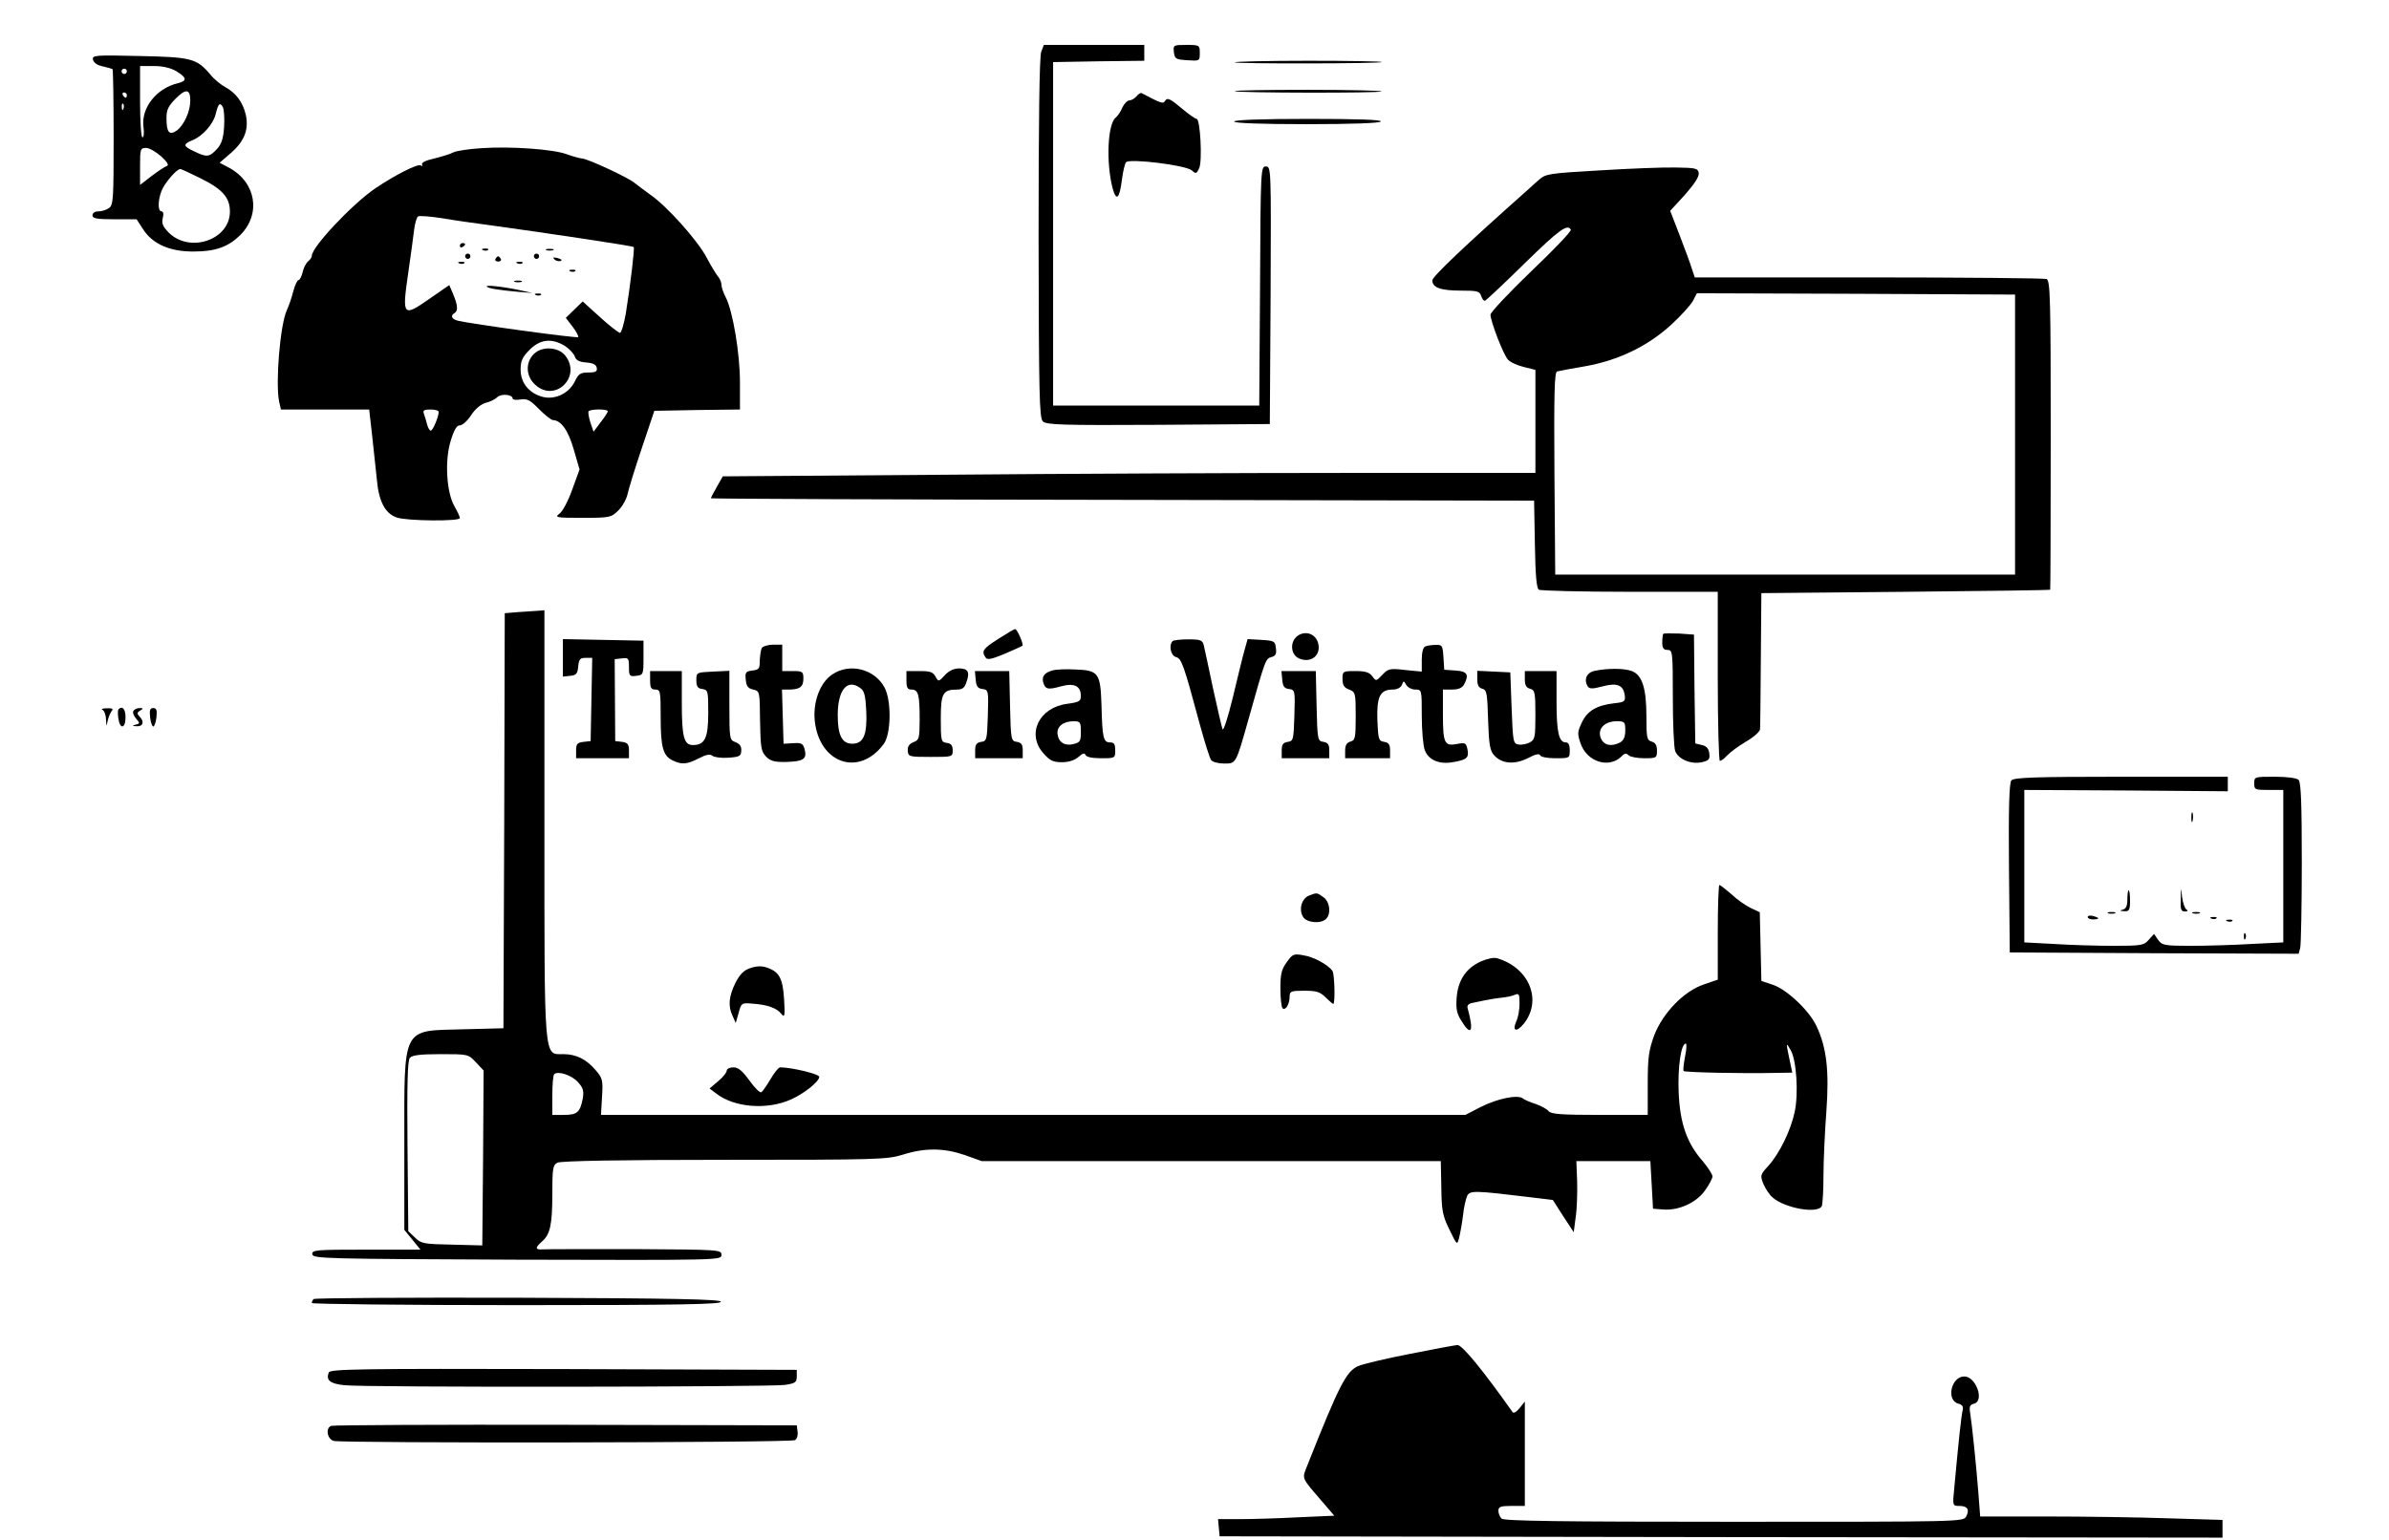<?xml version="1.0" standalone="no"?>
<!DOCTYPE svg PUBLIC "-//W3C//DTD SVG 20010904//EN"
 "http://www.w3.org/TR/2001/REC-SVG-20010904/DTD/svg10.dtd">
<svg version="1.0" xmlns="http://www.w3.org/2000/svg"
 width="904pt" height="583pt" viewBox="0 0 904 583"
 preserveAspectRatio="xMidYMid meet">

<g transform="translate(0,583) scale(0.1,-0.1)"
fill="#000000" stroke="none">
<path d="M3940 5634 c-7 -17 -10 -275 -10 -705 1 -595 3 -680 16 -694 14 -13
70 -15 437 -13 l422 3 3 488 c2 481 2 487 -18 487 -19 0 -20 -8 -22 -452 l-3
-453 -390 0 -390 0 0 650 0 650 173 3 172 2 0 30 0 30 -190 0 -190 0 -10 -26z"/>
<path d="M4442 5633 c3 -26 7 -28 51 -31 46 -3 47 -3 47 27 0 30 -1 31 -51 31
-49 0 -50 -1 -47 -27z"/>
<path d="M352 5604 c2 -11 16 -21 36 -25 18 -4 35 -9 38 -11 2 -3 4 -119 4
-259 0 -228 -1 -255 -17 -266 -9 -7 -27 -13 -40 -13 -14 0 -23 -6 -23 -15 0
-12 16 -15 83 -15 l84 0 24 -37 c36 -57 103 -86 193 -85 82 0 130 18 175 62
80 80 60 200 -42 255 l-36 19 44 38 c51 45 67 89 55 144 -11 47 -37 82 -77
104 -17 9 -44 31 -58 49 -51 60 -72 65 -268 69 -168 4 -179 3 -175 -14z m316
-44 c39 -24 41 -36 5 -45 -81 -19 -140 -94 -130 -166 3 -22 1 -39 -4 -39 -5 0
-9 61 -9 135 l0 135 53 0 c34 0 63 -7 85 -20z m-188 0 c0 -5 -4 -10 -10 -10
-5 0 -10 5 -10 10 0 6 5 10 10 10 6 0 10 -4 10 -10z m240 -111 c0 -41 -24 -93
-51 -113 -29 -20 -39 -7 -39 48 0 30 7 45 35 73 39 39 55 36 55 -8z m-240 21
c0 -5 -2 -10 -4 -10 -3 0 -8 5 -11 10 -3 6 -1 10 4 10 6 0 11 -4 11 -10z m-13
-52 c-3 -8 -6 -5 -6 6 -1 11 2 17 5 13 3 -3 4 -12 1 -19z m381 -69 c-3 -44
-10 -65 -28 -84 -28 -30 -38 -31 -85 -8 -43 20 -44 27 -5 43 37 15 78 62 86
98 10 40 16 46 27 27 5 -9 7 -44 5 -76z m-238 -111 c22 -20 30 -33 22 -36 -7
-2 -33 -19 -58 -38 l-44 -34 0 70 c0 66 1 70 23 70 12 0 38 -15 57 -32z m149
-83 c83 -41 111 -73 111 -126 0 -107 -152 -159 -232 -79 -22 23 -27 35 -22 55
4 15 2 25 -5 25 -14 0 -14 40 0 77 11 29 57 83 71 83 5 0 39 -16 77 -35z"/>
<path d="M4672 5594 c7 -6 550 -5 557 1 2 3 -123 5 -279 5 -156 0 -281 -3
-278 -6z"/>
<path d="M4672 5485 c7 -7 549 -8 556 -1 3 3 -122 6 -278 6 -156 0 -281 -2
-278 -5z"/>
<path d="M4300 5465 c-7 -8 -19 -15 -26 -15 -8 0 -20 -12 -27 -27 -6 -16 -18
-32 -25 -38 -31 -24 -37 -171 -12 -267 14 -51 26 -41 35 29 4 32 11 63 16 69
13 15 226 -11 249 -31 15 -14 18 -13 28 9 12 27 4 186 -10 186 -5 0 -32 19
-59 42 -40 34 -52 39 -59 28 -9 -14 -11 -14 -91 28 -3 1 -12 -4 -19 -13z"/>
<path d="M4670 5370 c0 -6 98 -10 274 -10 173 0 277 4 281 10 4 7 -90 10 -274
10 -181 0 -281 -4 -281 -10z"/>
<path d="M1820 5269 c-47 -3 -94 -10 -105 -16 -11 -6 -44 -16 -72 -23 -32 -7
-50 -16 -46 -23 3 -6 1 -7 -5 -3 -12 7 -98 -37 -172 -87 -88 -60 -240 -222
-240 -255 0 -5 -6 -15 -14 -21 -8 -7 -18 -26 -21 -42 -4 -16 -11 -29 -15 -29
-5 0 -14 -19 -20 -42 -6 -24 -17 -56 -25 -73 -25 -56 -43 -272 -29 -344 l7
-31 167 0 167 0 11 -97 c6 -54 14 -129 18 -168 7 -82 31 -129 76 -144 38 -13
238 -15 238 -2 0 6 -9 25 -20 44 -30 51 -38 172 -15 247 13 43 23 60 35 60 10
0 29 17 43 39 15 23 37 41 54 46 15 3 36 13 45 22 16 14 58 10 58 -6 0 -4 14
-6 30 -3 25 4 37 -3 70 -37 22 -22 46 -41 52 -41 31 -1 58 -38 79 -111 l22
-76 -28 -77 c-15 -42 -37 -84 -49 -91 -18 -14 -10 -15 88 -15 105 0 108 1 136
28 16 16 31 44 35 63 4 19 28 97 54 174 l47 140 162 3 162 2 0 103 c0 109 -27
270 -54 322 -9 17 -16 38 -16 47 0 9 -6 23 -12 30 -7 8 -26 39 -43 71 -34 66
-153 199 -217 242 -23 17 -49 36 -56 42 -19 18 -179 93 -200 93 -9 1 -35 8
-57 16 -50 19 -213 31 -325 23z m45 -293 c204 -28 530 -77 533 -81 4 -4 -12
-140 -30 -252 -7 -40 -17 -73 -22 -73 -6 1 -40 27 -76 60 l-65 59 -32 -31 -32
-31 26 -34 c14 -18 23 -36 21 -39 -5 -5 -406 50 -455 62 -24 6 -30 19 -13 29
14 9 12 30 -5 71 l-15 35 -75 -52 c-100 -70 -104 -66 -81 93 10 68 20 143 23
168 3 25 10 48 15 51 5 3 46 0 91 -7 45 -8 132 -20 192 -28z m272 -455 c17
-11 34 -29 38 -40 4 -14 16 -21 43 -23 26 -2 38 -8 40 -20 3 -14 -4 -18 -32
-18 -30 0 -37 -5 -51 -34 -23 -47 -80 -73 -129 -56 -48 16 -76 53 -76 102 0
32 7 47 34 74 40 40 83 45 133 15z m-477 -250 c0 -18 -22 -71 -30 -71 -4 0
-11 11 -14 24 -3 13 -9 31 -12 40 -5 13 1 16 25 16 17 0 31 -4 31 -9z m640 2
c0 -3 -12 -22 -27 -41 l-27 -36 -12 35 c-6 19 -9 37 -7 42 5 9 73 10 73 0z"/>
<path d="M1740 4899 c0 -5 5 -7 10 -4 6 3 10 8 10 11 0 2 -4 4 -10 4 -5 0 -10
-5 -10 -11z"/>
<path d="M1828 4883 c7 -3 16 -2 19 1 4 3 -2 6 -13 5 -11 0 -14 -3 -6 -6z"/>
<path d="M2068 4883 c6 -2 18 -2 25 0 6 3 1 5 -13 5 -14 0 -19 -2 -12 -5z"/>
<path d="M1760 4860 c0 -5 5 -10 10 -10 6 0 10 5 10 10 0 6 -4 10 -10 10 -5 0
-10 -4 -10 -10z"/>
<path d="M2020 4860 c0 -5 5 -10 10 -10 6 0 10 5 10 10 0 6 -4 10 -10 10 -5 0
-10 -4 -10 -10z"/>
<path d="M1875 4850 c-3 -5 1 -10 10 -10 9 0 13 5 10 10 -3 6 -8 10 -10 10 -2
0 -7 -4 -10 -10z"/>
<path d="M2098 4848 c5 -5 16 -8 23 -6 8 3 3 7 -10 11 -17 4 -21 3 -13 -5z"/>
<path d="M1738 4833 c7 -3 16 -2 19 1 4 3 -2 6 -13 5 -11 0 -14 -3 -6 -6z"/>
<path d="M1958 4833 c7 -3 16 -2 19 1 4 3 -2 6 -13 5 -11 0 -14 -3 -6 -6z"/>
<path d="M2158 4803 c7 -3 16 -2 19 1 4 3 -2 6 -13 5 -11 0 -14 -3 -6 -6z"/>
<path d="M1948 4763 c6 -2 18 -2 25 0 6 3 1 5 -13 5 -14 0 -19 -2 -12 -5z"/>
<path d="M1842 4745 c7 -7 46 -13 123 -20 l50 -4 -45 10 c-65 14 -136 22 -128
14z"/>
<path d="M2028 4713 c7 -3 16 -2 19 1 4 3 -2 6 -13 5 -11 0 -14 -3 -6 -6z"/>
<path d="M2020 4490 c-33 -33 -30 -85 6 -117 75 -68 176 31 113 111 -26 33
-88 37 -119 6z"/>
<path d="M6052 5185 c-191 -11 -204 -13 -229 -36 -15 -13 -32 -28 -38 -34
-242 -215 -365 -332 -365 -346 0 -28 32 -39 109 -39 61 0 70 -2 76 -21 4 -11
10 -19 15 -17 4 2 72 65 149 141 132 129 162 150 175 128 4 -5 -64 -76 -149
-157 -85 -82 -155 -156 -155 -165 0 -25 49 -152 66 -170 9 -10 35 -22 60 -28
l44 -11 0 -195 0 -195 -712 0 c-392 0 -1084 -3 -1538 -7 l-825 -6 -22 -39
c-13 -22 -23 -42 -23 -44 0 -2 701 -5 1558 -6 l1557 -3 3 -165 c2 -116 6 -166
15 -172 6 -4 162 -8 345 -8 l332 0 0 -320 c0 -176 4 -320 8 -320 5 0 17 9 28
21 10 11 42 35 71 52 29 17 53 38 53 47 1 8 2 128 3 265 l2 250 545 5 c300 3
546 6 548 8 1 1 2 265 2 586 0 523 -2 584 -16 590 -9 3 -312 6 -673 6 l-658 0
-11 33 c-5 17 -26 74 -46 126 l-36 93 56 61 c35 40 54 68 52 82 -3 18 -11 20
-88 21 -47 1 -176 -4 -288 -11z m1573 -1000 l0 -530 -870 0 -870 0 -3 383 c-2
301 0 383 10 386 7 2 56 11 108 20 124 22 236 76 325 158 36 33 72 73 81 89
l15 29 602 -2 602 -3 0 -530z"/>
<path d="M1958 3513 l-48 -4 -2 -785 -3 -786 -154 -4 c-232 -6 -221 15 -221
-431 l0 -328 31 -38 30 -37 -206 0 c-191 0 -206 -1 -203 -18 3 -16 49 -17 776
-20 767 -2 772 -2 772 18 0 20 -7 20 -327 22 -181 0 -338 0 -350 -1 -28 -2
-29 6 -3 29 32 27 40 65 40 180 0 97 2 110 19 119 12 7 241 11 632 11 583 0
617 1 677 20 83 26 154 25 233 -2 l64 -23 869 0 868 0 2 -100 c1 -88 5 -107
31 -160 28 -58 29 -59 36 -31 4 15 11 53 15 85 3 31 11 64 16 75 11 20 27 20
233 -5 l91 -11 39 -61 40 -61 7 54 c5 30 7 91 6 135 l-3 80 140 0 140 0 5 -90
5 -90 38 -3 c58 -5 125 25 158 71 16 22 29 47 29 54 0 8 -17 34 -37 58 -60 68
-86 143 -91 260 -4 96 9 185 27 185 4 0 3 -22 -3 -50 -5 -27 -8 -52 -5 -54 5
-5 224 -10 347 -7 l64 1 -7 33 c-18 85 -18 85 1 52 22 -38 30 -164 15 -234
-15 -70 -57 -156 -98 -202 -33 -36 -33 -38 -20 -71 8 -18 23 -41 34 -50 47
-42 175 -64 187 -32 3 9 6 61 6 115 0 55 5 164 11 243 11 153 1 242 -38 323
-26 57 -111 137 -163 155 l-45 15 -3 130 -3 130 -34 16 c-19 9 -52 32 -73 52
-22 19 -42 35 -46 35 -3 0 -6 -81 -6 -179 l0 -179 -52 -18 c-76 -25 -156 -108
-189 -194 -20 -56 -24 -82 -24 -182 l0 -118 -181 0 c-146 0 -184 3 -194 14 -6
8 -28 20 -48 27 -20 6 -43 16 -49 21 -20 16 -96 0 -160 -32 l-58 -30 -1635 0
-1636 0 4 68 c4 62 2 71 -23 100 -36 43 -75 62 -124 62 -74 0 -71 -36 -71 876
l0 804 -27 -2 c-16 -1 -49 -3 -75 -5z m-157 -1704 l29 -31 -2 -331 -3 -331
-115 3 c-107 2 -117 4 -140 27 l-25 24 -3 321 c-2 233 0 325 9 335 8 10 39 14
116 14 105 0 105 0 134 -31z m387 -76 c19 -21 22 -33 17 -62 -10 -51 -21 -61
-71 -61 l-44 0 0 73 c0 41 3 77 7 81 14 14 68 -4 91 -31z"/>
<path d="M3778 3412 c-58 -37 -65 -46 -49 -70 6 -11 21 -8 72 13 35 15 66 29
68 31 5 5 -20 64 -28 63 -3 0 -32 -17 -63 -37z"/>
<path d="M4911 3424 c-31 -22 -28 -71 4 -86 38 -17 75 3 75 41 0 45 -43 69
-79 45z"/>
<path d="M6294 3431 c-2 -2 -4 -17 -4 -33 0 -21 5 -28 20 -28 19 0 20 -7 20
-179 0 -99 4 -191 9 -204 12 -31 60 -51 101 -42 26 6 31 11 28 33 -2 18 -10
28 -28 32 l-25 6 -3 206 -2 206 -56 4 c-31 1 -58 1 -60 -1z"/>
<path d="M2130 3340 l0 -71 28 3 c22 2 28 8 30 36 3 27 7 32 28 32 l25 0 -3
-157 -3 -158 -27 -3 c-24 -3 -28 -8 -28 -33 l0 -29 100 0 100 0 0 29 c0 24 -5
30 -26 33 l-26 3 -1 155 -1 155 27 3 c25 3 27 1 27 -33 0 -34 2 -36 28 -33 26
3 27 5 27 68 l0 65 -152 3 -153 3 0 -71z"/>
<path d="M4437 3403 c-15 -15 -7 -55 13 -60 21 -6 28 -24 91 -258 18 -66 37
-126 42 -132 5 -7 27 -13 48 -13 47 0 45 -4 94 170 63 224 64 227 86 233 16 4
20 12 17 34 -3 26 -6 28 -55 31 l-52 3 -12 -43 c-7 -24 -26 -104 -44 -178 -18
-74 -35 -128 -39 -120 -3 8 -19 78 -36 155 -16 77 -32 150 -35 163 -5 19 -12
22 -59 22 -29 0 -56 -3 -59 -7z"/>
<path d="M2883 3378 c-4 -7 -7 -29 -8 -48 0 -31 -3 -35 -28 -38 -25 -3 -28 -7
-25 -35 2 -24 9 -33 28 -37 25 -6 25 -7 26 -119 2 -101 4 -115 23 -135 17 -17
33 -21 77 -20 64 2 78 11 69 47 -6 23 -12 26 -43 24 l-37 -2 -3 103 -3 102 25
0 c42 0 56 10 56 41 0 27 -3 29 -40 29 l-40 0 0 50 0 50 -34 0 c-19 0 -38 -6
-43 -12z"/>
<path d="M5393 3383 c-8 -3 -13 -23 -13 -50 l0 -45 -63 6 c-58 7 -64 5 -86
-18 -24 -25 -24 -25 -38 -6 -11 15 -26 20 -64 20 -48 0 -49 -1 -49 -30 0 -23
6 -33 25 -40 24 -9 25 -13 25 -101 0 -82 -2 -91 -20 -96 -14 -4 -20 -14 -20
-34 l0 -29 85 0 85 0 0 29 c0 23 -5 30 -22 33 -21 3 -23 9 -26 82 -3 89 10
116 58 116 17 0 30 7 35 18 6 16 7 16 16 0 6 -10 21 -18 34 -18 25 0 25 -1 25
-99 0 -54 5 -112 11 -129 13 -38 54 -56 106 -47 53 9 62 16 56 48 -5 25 -8 27
-40 21 -47 -9 -53 2 -53 114 l0 92 35 0 c24 0 37 6 45 19 20 38 12 50 -32 53
l-43 3 -3 48 c-3 44 -5 47 -30 46 -15 0 -33 -3 -39 -6z"/>
<path d="M3149 3277 c-46 -31 -73 -103 -66 -175 17 -162 168 -214 261 -88 28
37 30 164 3 214 -38 70 -132 94 -198 49z m106 -51 c16 -11 20 -29 23 -88 4
-90 -11 -123 -53 -123 -39 0 -55 32 -55 108 0 96 36 139 85 103z"/>
<path d="M3575 3274 c-23 -25 -24 -25 -35 -5 -9 17 -20 21 -60 21 l-50 0 0
-35 c0 -28 4 -35 19 -35 26 0 31 -19 31 -111 0 -74 -2 -80 -23 -88 -17 -7 -23
-16 -22 -33 2 -22 5 -23 86 -23 83 0 84 0 84 25 0 18 -6 26 -22 28 -22 3 -23
8 -23 92 0 97 8 110 63 110 18 0 28 7 34 28 14 38 6 52 -28 52 -19 0 -39 -9
-54 -26z"/>
<path d="M3985 3293 c-31 -8 -43 -22 -38 -44 8 -28 17 -31 67 -17 51 14 76 2
76 -37 0 -19 -7 -23 -52 -29 -107 -14 -155 -115 -89 -188 24 -27 36 -33 69
-33 26 0 48 7 63 20 16 14 23 16 26 8 3 -8 24 -13 59 -13 53 0 54 0 54 30 0
23 -4 30 -20 30 -25 0 -29 18 -32 142 -4 121 -11 131 -100 134 -35 2 -72 0
-83 -3z m105 -233 c0 -35 -3 -40 -27 -46 -33 -9 -57 6 -61 36 -5 29 21 50 60
50 26 0 28 -3 28 -40z"/>
<path d="M6035 3291 c-31 -6 -43 -33 -27 -59 7 -10 18 -10 56 0 55 15 79 5 84
-34 3 -23 -1 -26 -41 -30 -65 -8 -100 -28 -121 -72 -17 -36 -18 -43 -5 -80 24
-70 107 -96 155 -49 11 12 18 13 27 4 6 -6 33 -11 59 -11 46 0 48 1 48 29 0
20 -6 30 -20 34 -18 5 -20 14 -20 96 0 106 -16 156 -55 171 -29 11 -92 11
-140 1z m115 -226 c0 -24 -6 -37 -19 -45 -33 -17 -61 -12 -73 15 -15 34 12 65
59 65 31 0 33 -2 33 -35z"/>
<path d="M2460 3255 c0 -28 4 -35 20 -35 19 0 20 -7 20 -105 0 -114 9 -147 47
-164 34 -16 53 -14 98 9 27 14 42 17 51 9 7 -5 34 -9 60 -7 42 3 48 6 49 26 1
17 -5 26 -22 33 -22 8 -23 11 -23 139 l0 131 -62 -3 c-63 -3 -63 -3 -63 -33 0
-23 5 -31 23 -33 21 -3 22 -8 22 -91 0 -95 -13 -121 -58 -121 -34 0 -42 31
-42 159 l0 121 -60 0 -60 0 0 -35z"/>
<path d="M3692 3258 c2 -26 8 -34 26 -36 22 -3 23 -6 20 -100 -3 -92 -4 -97
-25 -100 -18 -3 -23 -10 -23 -33 l0 -29 90 0 90 0 0 29 c0 23 -5 30 -22 33
-22 3 -23 7 -26 136 l-3 132 -65 0 -65 0 3 -32z"/>
<path d="M4852 3258 c2 -26 8 -34 26 -36 22 -3 23 -6 20 -100 -3 -92 -4 -97
-25 -100 -18 -3 -23 -10 -23 -33 l0 -29 90 0 90 0 0 29 c0 23 -5 30 -22 33
-22 3 -23 7 -26 136 l-3 132 -65 0 -65 0 3 -32z"/>
<path d="M5590 3260 c0 -23 5 -33 19 -37 17 -4 19 -17 22 -118 3 -93 7 -117
23 -134 29 -32 76 -36 127 -11 28 15 44 19 47 11 2 -6 27 -11 58 -11 53 0 54
0 54 30 0 20 -5 30 -15 30 -26 0 -35 38 -35 154 l0 116 -60 0 -60 0 0 -31 c0
-22 5 -32 20 -36 18 -5 20 -14 20 -99 0 -84 -2 -94 -21 -104 -11 -6 -30 -10
-42 -8 -21 3 -22 8 -27 138 l-5 135 -62 3 -63 3 0 -31z"/>
<path d="M388 3143 c6 -2 13 -19 13 -36 2 -28 2 -29 6 -7 3 14 10 31 15 38 8
9 4 12 -18 11 -16 0 -23 -3 -16 -6z"/>
<path d="M448 3145 c-2 -3 -3 -18 0 -35 6 -42 27 -38 27 5 0 31 -12 45 -27 30z"/>
<path d="M505 3139 c-4 -5 1 -19 10 -29 15 -17 15 -19 -2 -23 -14 -4 -14 -5 5
-6 24 -1 29 18 10 37 -10 10 -10 15 2 22 13 8 13 10 -2 10 -9 0 -20 -5 -23
-11z"/>
<path d="M568 3115 c2 -19 8 -35 12 -35 4 0 10 16 12 35 3 27 0 35 -12 35 -12
0 -15 -8 -12 -35z"/>
<path d="M7611 2876 c-8 -9 -11 -105 -9 -332 l3 -319 546 -3 547 -2 6 22 c3
13 6 158 6 324 0 220 -3 303 -12 312 -7 7 -43 12 -90 12 -77 0 -78 0 -78 -25
0 -24 3 -25 55 -25 l55 0 0 -288 0 -289 -122 -6 c-66 -4 -169 -7 -228 -7 -100
0 -109 2 -124 23 l-15 22 -20 -22 c-18 -21 -27 -23 -133 -23 -62 0 -164 3
-225 7 l-113 6 0 289 0 288 385 -2 385 -3 0 28 0 27 -404 0 c-329 0 -406 -3
-415 -14z"/>
<path d="M8292 2735 c0 -16 2 -22 5 -12 2 9 2 23 0 30 -3 6 -5 -1 -5 -18z"/>
<path d="M8252 2428 c-2 -40 1 -48 16 -48 11 0 13 3 5 8 -6 4 -13 25 -16 47
-4 40 -4 40 -5 -7z"/>
<path d="M8050 2426 c0 -24 -5 -36 -17 -39 -14 -4 -12 -5 5 -6 19 -1 22 4 22
39 0 22 -2 40 -5 40 -3 0 -5 -15 -5 -34z"/>
<path d="M4953 2440 c-27 -11 -39 -51 -23 -79 12 -24 68 -29 88 -9 20 20 14
65 -10 82 -25 18 -25 18 -55 6z"/>
<path d="M7978 2373 c6 -2 18 -2 25 0 6 3 1 5 -13 5 -14 0 -19 -2 -12 -5z"/>
<path d="M8298 2373 c6 -2 18 -2 25 0 6 3 1 5 -13 5 -14 0 -19 -2 -12 -5z"/>
<path d="M7900 2359 c0 -5 9 -9 20 -9 11 0 20 2 20 4 0 2 -9 6 -20 9 -11 3
-20 1 -20 -4z"/>
<path d="M8368 2353 c7 -3 16 -2 19 1 4 3 -2 6 -13 5 -11 0 -14 -3 -6 -6z"/>
<path d="M8428 2343 c7 -3 16 -2 19 1 4 3 -2 6 -13 5 -11 0 -14 -3 -6 -6z"/>
<path d="M8491 2284 c0 -11 3 -14 6 -6 3 7 2 16 -1 19 -3 4 -6 -2 -5 -13z"/>
<path d="M4869 2188 c-20 -27 -24 -46 -24 -100 0 -36 4 -70 8 -74 11 -11 27
15 27 44 0 20 5 22 55 22 46 0 60 -4 81 -25 14 -14 27 -25 29 -25 8 0 5 114
-3 125 -17 24 -71 53 -109 59 -38 7 -42 5 -64 -26z"/>
<path d="M5604 2191 c-56 -25 -87 -71 -92 -137 -3 -42 0 -60 18 -88 37 -61 48
-40 24 46 -4 12 2 19 18 22 71 15 86 17 113 20 17 2 38 6 48 11 15 6 17 1 17
-33 0 -23 -5 -53 -12 -67 -17 -38 0 -44 28 -10 71 89 21 212 -101 248 -11 4
-38 -2 -61 -12z"/>
<path d="M2840 2166 c-25 -8 -40 -23 -57 -56 -25 -51 -29 -87 -11 -125 l12
-27 11 38 c10 38 11 39 54 35 55 -4 90 -16 108 -39 12 -15 14 -8 10 56 -5 79
-18 104 -66 120 -17 6 -38 6 -61 -2z"/>
<path d="M2750 1778 c0 -7 -14 -25 -32 -40 l-33 -28 25 -19 c68 -53 192 -63
282 -23 50 22 108 68 108 86 0 11 -105 36 -148 36 -6 0 -22 -20 -36 -44 -15
-25 -30 -47 -35 -50 -5 -4 -25 16 -45 44 -27 37 -42 50 -61 50 -14 0 -25 -6
-25 -12z"/>
<path d="M1187 913 c-4 -3 -7 -10 -7 -15 0 -4 349 -8 776 -8 616 0 775 3 772
13 -4 9 -168 13 -770 15 -420 1 -768 -1 -771 -5z"/>
<path d="M5333 705 c-89 -17 -175 -38 -192 -45 -46 -19 -72 -69 -193 -374 -22
-56 -27 -44 59 -144 l42 -49 -136 -6 c-75 -4 -174 -7 -220 -7 l-84 0 3 -32 3
-33 1898 -3 1897 -2 0 33 0 34 -202 6 c-112 4 -318 7 -459 7 l-256 0 -7 92
c-8 102 -24 257 -31 301 -4 23 -1 30 15 34 40 11 7 103 -37 103 -50 0 -70 -91
-22 -103 14 -4 19 -11 16 -24 -5 -16 -16 -121 -32 -295 -7 -68 -6 -68 19 -68
31 0 40 -14 26 -40 -11 -20 -18 -20 -878 -20 -662 0 -871 3 -880 12 -7 7 -12
20 -12 30 0 15 9 18 50 18 l50 0 0 198 0 197 -20 -25 c-13 -16 -23 -21 -27
-14 -109 154 -190 254 -208 253 -11 -1 -93 -16 -182 -34z"/>
<path d="M1244 635 c-11 -29 4 -42 58 -48 71 -9 1610 -7 1668 1 40 6 45 10 45
32 l0 25 -883 3 c-778 2 -883 0 -888 -13z"/>
<path d="M1253 433 c-22 -9 -15 -50 10 -57 35 -9 1730 -7 1745 3 8 4 12 19 10
32 l-3 24 -875 2 c-481 1 -881 -1 -887 -4z"/>
</g>
</svg>
